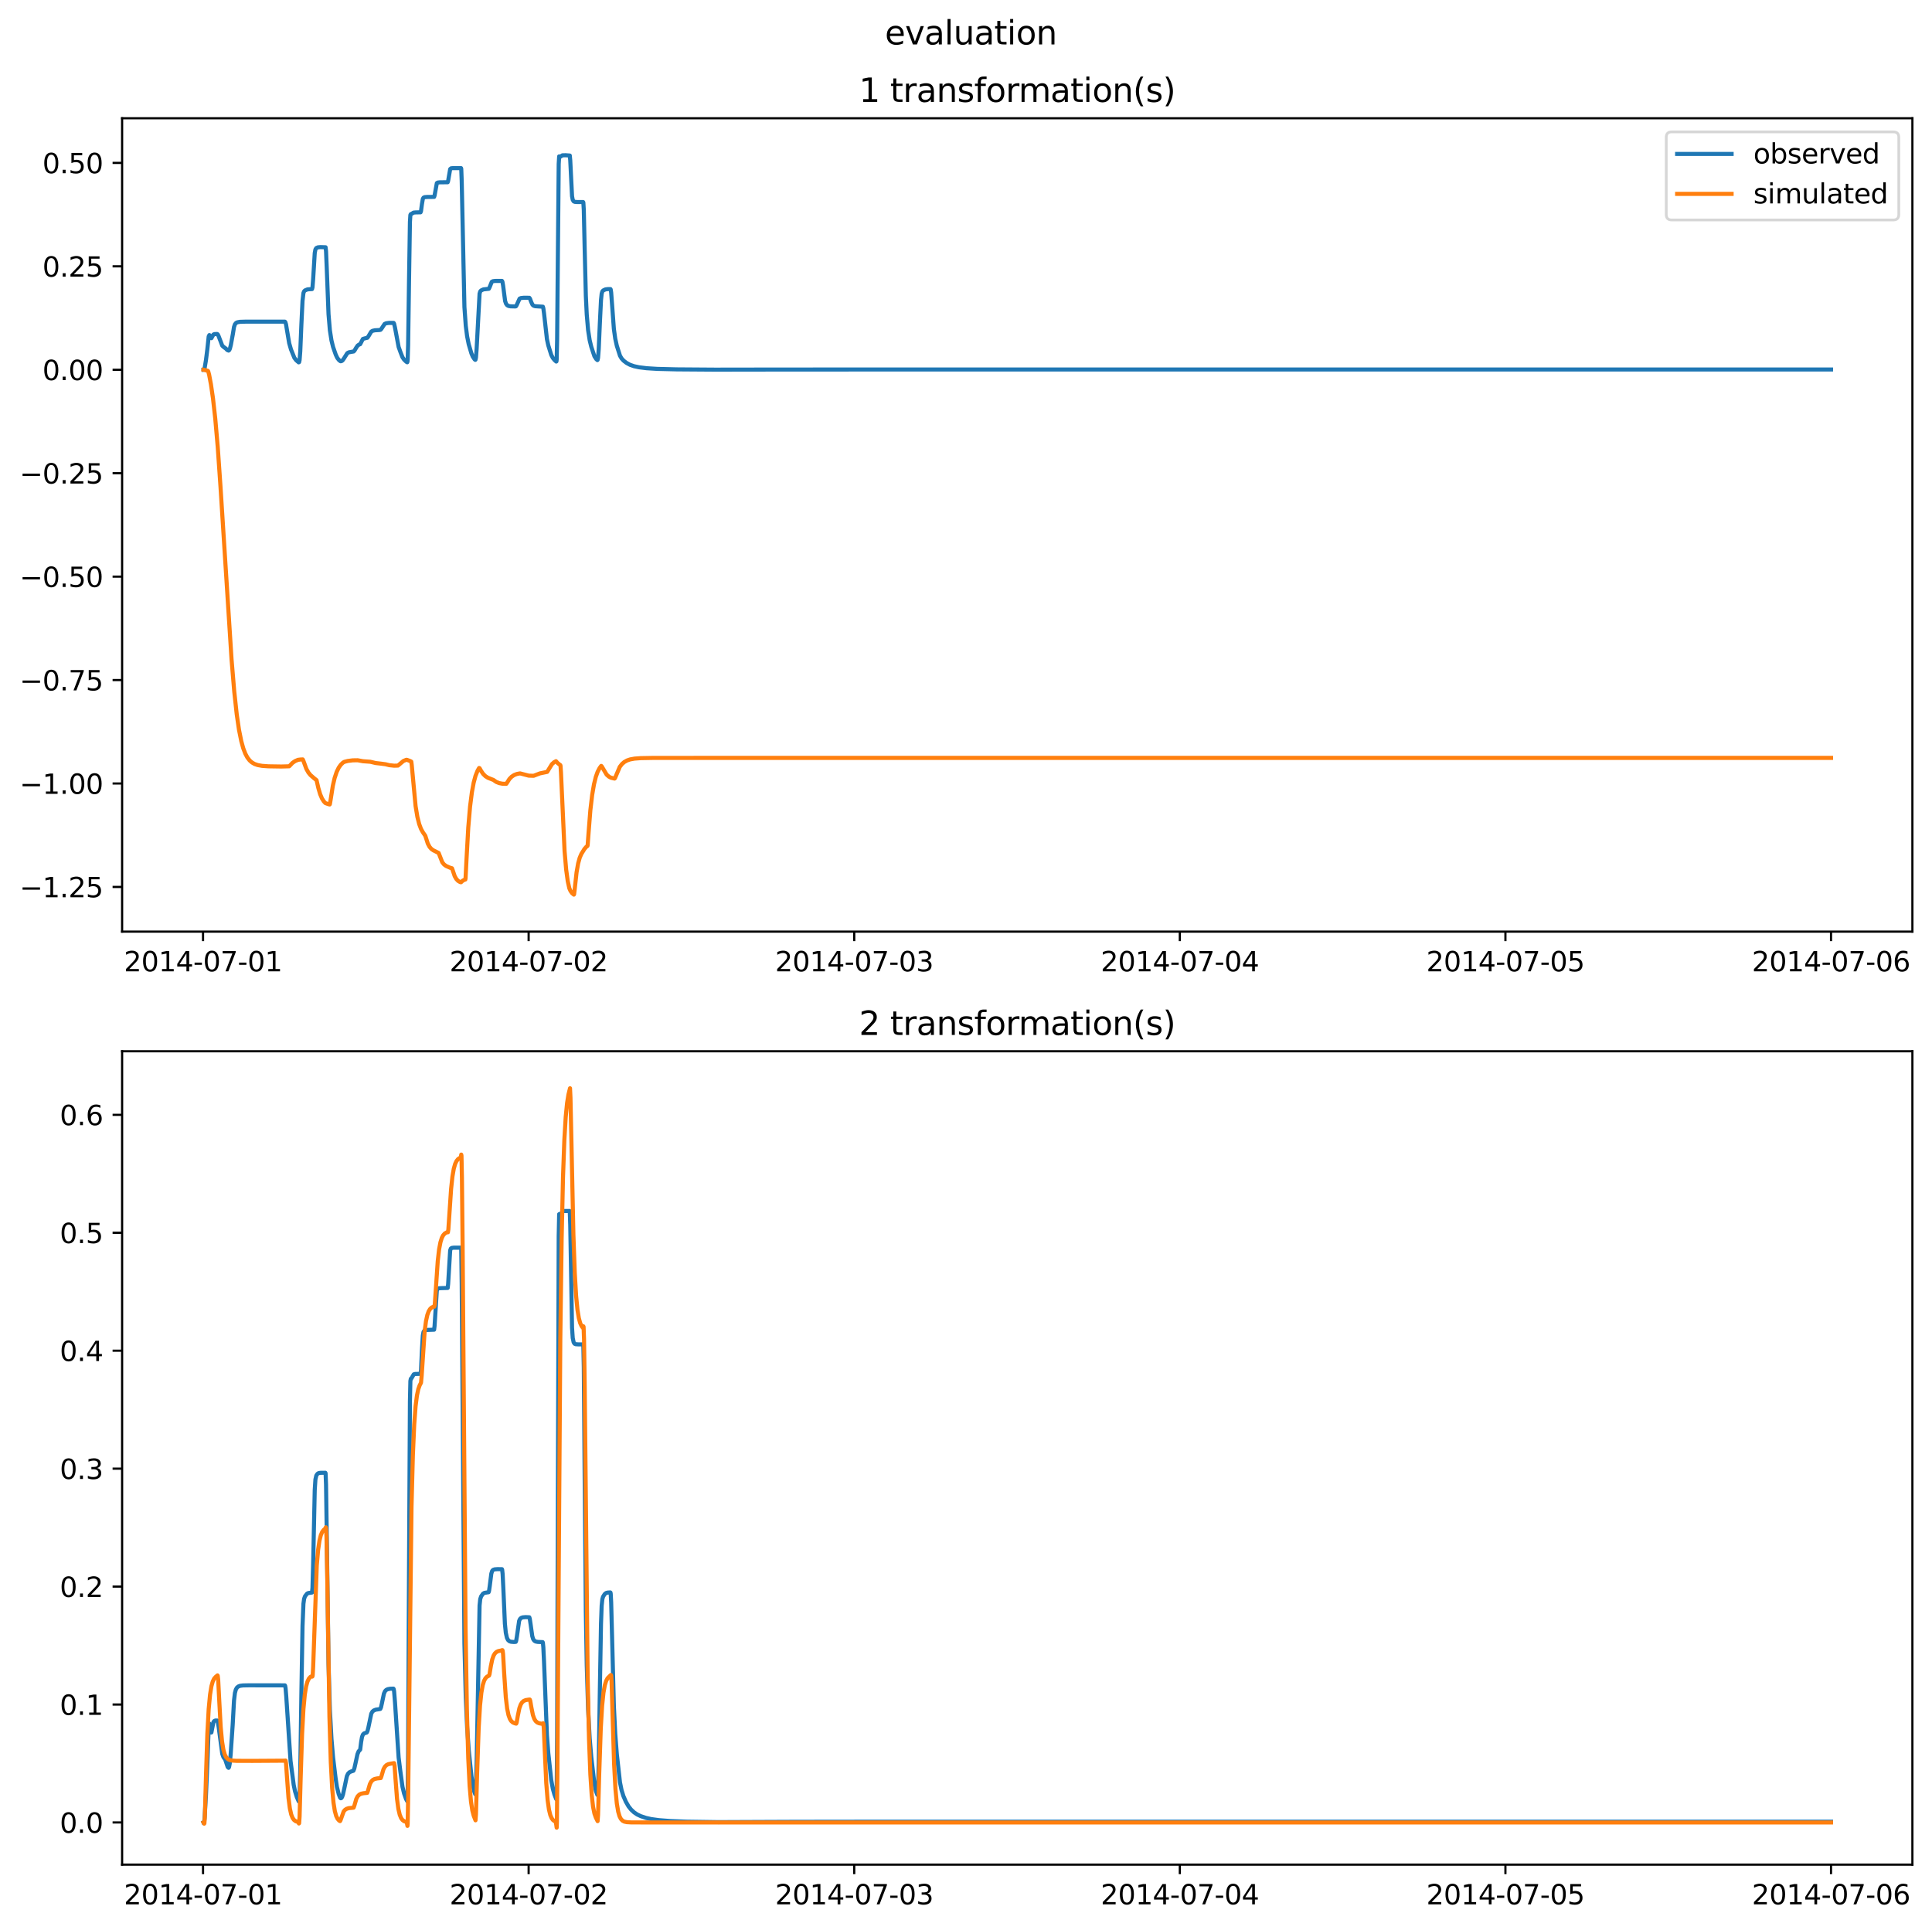 <?xml version="1.0" encoding="utf-8" standalone="no"?>
<!DOCTYPE svg PUBLIC "-//W3C//DTD SVG 1.1//EN"
  "http://www.w3.org/Graphics/SVG/1.1/DTD/svg11.dtd">
<svg xmlns:xlink="http://www.w3.org/1999/xlink" width="709.499pt" height="708.798pt" viewBox="0 0 709.499 708.798" xmlns="http://www.w3.org/2000/svg" version="1.1">
 <defs>
  <style type="text/css">*{stroke-linejoin: round; stroke-linecap: butt}</style>
 </defs>
 <g id="figure_1">
  <g id="patch_1">
   <path d="M 0 708.798 
L 709.499 708.798 
L 709.499 0 
L 0 0 
z
" style="fill: #ffffff"/>
  </g>
  <g id="axes_1">
   <g id="patch_2">
    <path d="M 44.845 342.2 
L 702.299 342.2 
L 702.299 43.44 
L 44.845 43.44 
z
" style="fill: #ffffff"/>
   </g>
   <g id="matplotlib.axis_1">
    <g id="xtick_1">
     <g id="line2d_1">
      <defs>
       <path id="ma67e2e1ae9" d="M 0 0 
L 0 3.5 
" style="stroke: #000000; stroke-width: 0.8"/>
      </defs>
      <g>
       <use xlink:href="#ma67e2e1ae9" x="74.563" y="342.2" style="stroke: #000000; stroke-width: 0.8"/>
      </g>
     </g>
     <g id="text_1">
      <!-- 2014-07-01 -->
      <g transform="translate(45.506 356.798) scale(0.1 -0.1)">
       <defs>
        <path id="DejaVuSans-32" d="M 1228 531 
L 3431 531 
L 3431 0 
L 469 0 
L 469 531 
Q 828 903 1448 1529 
Q 2069 2156 2228 2338 
Q 2531 2678 2651 2914 
Q 2772 3150 2772 3378 
Q 2772 3750 2511 3984 
Q 2250 4219 1831 4219 
Q 1534 4219 1204 4116 
Q 875 4013 500 3803 
L 500 4441 
Q 881 4594 1212 4672 
Q 1544 4750 1819 4750 
Q 2544 4750 2975 4387 
Q 3406 4025 3406 3419 
Q 3406 3131 3298 2873 
Q 3191 2616 2906 2266 
Q 2828 2175 2409 1742 
Q 1991 1309 1228 531 
z
" transform="scale(0.016)"/>
        <path id="DejaVuSans-30" d="M 2034 4250 
Q 1547 4250 1301 3770 
Q 1056 3291 1056 2328 
Q 1056 1369 1301 889 
Q 1547 409 2034 409 
Q 2525 409 2770 889 
Q 3016 1369 3016 2328 
Q 3016 3291 2770 3770 
Q 2525 4250 2034 4250 
z
M 2034 4750 
Q 2819 4750 3233 4129 
Q 3647 3509 3647 2328 
Q 3647 1150 3233 529 
Q 2819 -91 2034 -91 
Q 1250 -91 836 529 
Q 422 1150 422 2328 
Q 422 3509 836 4129 
Q 1250 4750 2034 4750 
z
" transform="scale(0.016)"/>
        <path id="DejaVuSans-31" d="M 794 531 
L 1825 531 
L 1825 4091 
L 703 3866 
L 703 4441 
L 1819 4666 
L 2450 4666 
L 2450 531 
L 3481 531 
L 3481 0 
L 794 0 
L 794 531 
z
" transform="scale(0.016)"/>
        <path id="DejaVuSans-34" d="M 2419 4116 
L 825 1625 
L 2419 1625 
L 2419 4116 
z
M 2253 4666 
L 3047 4666 
L 3047 1625 
L 3713 1625 
L 3713 1100 
L 3047 1100 
L 3047 0 
L 2419 0 
L 2419 1100 
L 313 1100 
L 313 1709 
L 2253 4666 
z
" transform="scale(0.016)"/>
        <path id="DejaVuSans-2d" d="M 313 2009 
L 1997 2009 
L 1997 1497 
L 313 1497 
L 313 2009 
z
" transform="scale(0.016)"/>
        <path id="DejaVuSans-37" d="M 525 4666 
L 3525 4666 
L 3525 4397 
L 1831 0 
L 1172 0 
L 2766 4134 
L 525 4134 
L 525 4666 
z
" transform="scale(0.016)"/>
       </defs>
       <use xlink:href="#DejaVuSans-32"/>
       <use xlink:href="#DejaVuSans-30" x="63.623"/>
       <use xlink:href="#DejaVuSans-31" x="127.246"/>
       <use xlink:href="#DejaVuSans-34" x="190.869"/>
       <use xlink:href="#DejaVuSans-2d" x="254.492"/>
       <use xlink:href="#DejaVuSans-30" x="290.576"/>
       <use xlink:href="#DejaVuSans-37" x="354.199"/>
       <use xlink:href="#DejaVuSans-2d" x="417.822"/>
       <use xlink:href="#DejaVuSans-30" x="453.906"/>
       <use xlink:href="#DejaVuSans-31" x="517.529"/>
      </g>
     </g>
    </g>
    <g id="xtick_2">
     <g id="line2d_2">
      <g>
       <use xlink:href="#ma67e2e1ae9" x="194.134" y="342.2" style="stroke: #000000; stroke-width: 0.8"/>
      </g>
     </g>
     <g id="text_2">
      <!-- 2014-07-02 -->
      <g transform="translate(165.076 356.798) scale(0.1 -0.1)">
       <use xlink:href="#DejaVuSans-32"/>
       <use xlink:href="#DejaVuSans-30" x="63.623"/>
       <use xlink:href="#DejaVuSans-31" x="127.246"/>
       <use xlink:href="#DejaVuSans-34" x="190.869"/>
       <use xlink:href="#DejaVuSans-2d" x="254.492"/>
       <use xlink:href="#DejaVuSans-30" x="290.576"/>
       <use xlink:href="#DejaVuSans-37" x="354.199"/>
       <use xlink:href="#DejaVuSans-2d" x="417.822"/>
       <use xlink:href="#DejaVuSans-30" x="453.906"/>
       <use xlink:href="#DejaVuSans-32" x="517.529"/>
      </g>
     </g>
    </g>
    <g id="xtick_3">
     <g id="line2d_3">
      <g>
       <use xlink:href="#ma67e2e1ae9" x="313.704" y="342.2" style="stroke: #000000; stroke-width: 0.8"/>
      </g>
     </g>
     <g id="text_3">
      <!-- 2014-07-03 -->
      <g transform="translate(284.646 356.798) scale(0.1 -0.1)">
       <defs>
        <path id="DejaVuSans-33" d="M 2597 2516 
Q 3050 2419 3304 2112 
Q 3559 1806 3559 1356 
Q 3559 666 3084 287 
Q 2609 -91 1734 -91 
Q 1441 -91 1130 -33 
Q 819 25 488 141 
L 488 750 
Q 750 597 1062 519 
Q 1375 441 1716 441 
Q 2309 441 2620 675 
Q 2931 909 2931 1356 
Q 2931 1769 2642 2001 
Q 2353 2234 1838 2234 
L 1294 2234 
L 1294 2753 
L 1863 2753 
Q 2328 2753 2575 2939 
Q 2822 3125 2822 3475 
Q 2822 3834 2567 4026 
Q 2313 4219 1838 4219 
Q 1578 4219 1281 4162 
Q 984 4106 628 3988 
L 628 4550 
Q 988 4650 1302 4700 
Q 1616 4750 1894 4750 
Q 2613 4750 3031 4423 
Q 3450 4097 3450 3541 
Q 3450 3153 3228 2886 
Q 3006 2619 2597 2516 
z
" transform="scale(0.016)"/>
       </defs>
       <use xlink:href="#DejaVuSans-32"/>
       <use xlink:href="#DejaVuSans-30" x="63.623"/>
       <use xlink:href="#DejaVuSans-31" x="127.246"/>
       <use xlink:href="#DejaVuSans-34" x="190.869"/>
       <use xlink:href="#DejaVuSans-2d" x="254.492"/>
       <use xlink:href="#DejaVuSans-30" x="290.576"/>
       <use xlink:href="#DejaVuSans-37" x="354.199"/>
       <use xlink:href="#DejaVuSans-2d" x="417.822"/>
       <use xlink:href="#DejaVuSans-30" x="453.906"/>
       <use xlink:href="#DejaVuSans-33" x="517.529"/>
      </g>
     </g>
    </g>
    <g id="xtick_4">
     <g id="line2d_4">
      <g>
       <use xlink:href="#ma67e2e1ae9" x="433.274" y="342.2" style="stroke: #000000; stroke-width: 0.8"/>
      </g>
     </g>
     <g id="text_4">
      <!-- 2014-07-04 -->
      <g transform="translate(404.216 356.798) scale(0.1 -0.1)">
       <use xlink:href="#DejaVuSans-32"/>
       <use xlink:href="#DejaVuSans-30" x="63.623"/>
       <use xlink:href="#DejaVuSans-31" x="127.246"/>
       <use xlink:href="#DejaVuSans-34" x="190.869"/>
       <use xlink:href="#DejaVuSans-2d" x="254.492"/>
       <use xlink:href="#DejaVuSans-30" x="290.576"/>
       <use xlink:href="#DejaVuSans-37" x="354.199"/>
       <use xlink:href="#DejaVuSans-2d" x="417.822"/>
       <use xlink:href="#DejaVuSans-30" x="453.906"/>
       <use xlink:href="#DejaVuSans-34" x="517.529"/>
      </g>
     </g>
    </g>
    <g id="xtick_5">
     <g id="line2d_5">
      <g>
       <use xlink:href="#ma67e2e1ae9" x="552.844" y="342.2" style="stroke: #000000; stroke-width: 0.8"/>
      </g>
     </g>
     <g id="text_5">
      <!-- 2014-07-05 -->
      <g transform="translate(523.787 356.798) scale(0.1 -0.1)">
       <defs>
        <path id="DejaVuSans-35" d="M 691 4666 
L 3169 4666 
L 3169 4134 
L 1269 4134 
L 1269 2991 
Q 1406 3038 1543 3061 
Q 1681 3084 1819 3084 
Q 2600 3084 3056 2656 
Q 3513 2228 3513 1497 
Q 3513 744 3044 326 
Q 2575 -91 1722 -91 
Q 1428 -91 1123 -41 
Q 819 9 494 109 
L 494 744 
Q 775 591 1075 516 
Q 1375 441 1709 441 
Q 2250 441 2565 725 
Q 2881 1009 2881 1497 
Q 2881 1984 2565 2268 
Q 2250 2553 1709 2553 
Q 1456 2553 1204 2497 
Q 953 2441 691 2322 
L 691 4666 
z
" transform="scale(0.016)"/>
       </defs>
       <use xlink:href="#DejaVuSans-32"/>
       <use xlink:href="#DejaVuSans-30" x="63.623"/>
       <use xlink:href="#DejaVuSans-31" x="127.246"/>
       <use xlink:href="#DejaVuSans-34" x="190.869"/>
       <use xlink:href="#DejaVuSans-2d" x="254.492"/>
       <use xlink:href="#DejaVuSans-30" x="290.576"/>
       <use xlink:href="#DejaVuSans-37" x="354.199"/>
       <use xlink:href="#DejaVuSans-2d" x="417.822"/>
       <use xlink:href="#DejaVuSans-30" x="453.906"/>
       <use xlink:href="#DejaVuSans-35" x="517.529"/>
      </g>
     </g>
    </g>
    <g id="xtick_6">
     <g id="line2d_6">
      <g>
       <use xlink:href="#ma67e2e1ae9" x="672.415" y="342.2" style="stroke: #000000; stroke-width: 0.8"/>
      </g>
     </g>
     <g id="text_6">
      <!-- 2014-07-06 -->
      <g transform="translate(643.357 356.798) scale(0.1 -0.1)">
       <defs>
        <path id="DejaVuSans-36" d="M 2113 2584 
Q 1688 2584 1439 2293 
Q 1191 2003 1191 1497 
Q 1191 994 1439 701 
Q 1688 409 2113 409 
Q 2538 409 2786 701 
Q 3034 994 3034 1497 
Q 3034 2003 2786 2293 
Q 2538 2584 2113 2584 
z
M 3366 4563 
L 3366 3988 
Q 3128 4100 2886 4159 
Q 2644 4219 2406 4219 
Q 1781 4219 1451 3797 
Q 1122 3375 1075 2522 
Q 1259 2794 1537 2939 
Q 1816 3084 2150 3084 
Q 2853 3084 3261 2657 
Q 3669 2231 3669 1497 
Q 3669 778 3244 343 
Q 2819 -91 2113 -91 
Q 1303 -91 875 529 
Q 447 1150 447 2328 
Q 447 3434 972 4092 
Q 1497 4750 2381 4750 
Q 2619 4750 2861 4703 
Q 3103 4656 3366 4563 
z
" transform="scale(0.016)"/>
       </defs>
       <use xlink:href="#DejaVuSans-32"/>
       <use xlink:href="#DejaVuSans-30" x="63.623"/>
       <use xlink:href="#DejaVuSans-31" x="127.246"/>
       <use xlink:href="#DejaVuSans-34" x="190.869"/>
       <use xlink:href="#DejaVuSans-2d" x="254.492"/>
       <use xlink:href="#DejaVuSans-30" x="290.576"/>
       <use xlink:href="#DejaVuSans-37" x="354.199"/>
       <use xlink:href="#DejaVuSans-2d" x="417.822"/>
       <use xlink:href="#DejaVuSans-30" x="453.906"/>
       <use xlink:href="#DejaVuSans-36" x="517.529"/>
      </g>
     </g>
    </g>
   </g>
   <g id="matplotlib.axis_2">
    <g id="ytick_1">
     <g id="line2d_7">
      <defs>
       <path id="m41b5e9df7d" d="M 0 0 
L -3.5 0 
" style="stroke: #000000; stroke-width: 0.8"/>
      </defs>
      <g>
       <use xlink:href="#m41b5e9df7d" x="44.845" y="325.792" style="stroke: #000000; stroke-width: 0.8"/>
      </g>
     </g>
     <g id="text_7">
      <!-- −1.25 -->
      <g transform="translate(7.2 329.591) scale(0.1 -0.1)">
       <defs>
        <path id="DejaVuSans-2212" d="M 678 2272 
L 4684 2272 
L 4684 1741 
L 678 1741 
L 678 2272 
z
" transform="scale(0.016)"/>
        <path id="DejaVuSans-2e" d="M 684 794 
L 1344 794 
L 1344 0 
L 684 0 
L 684 794 
z
" transform="scale(0.016)"/>
       </defs>
       <use xlink:href="#DejaVuSans-2212"/>
       <use xlink:href="#DejaVuSans-31" x="83.789"/>
       <use xlink:href="#DejaVuSans-2e" x="147.412"/>
       <use xlink:href="#DejaVuSans-32" x="179.199"/>
       <use xlink:href="#DejaVuSans-35" x="242.822"/>
      </g>
     </g>
    </g>
    <g id="ytick_2">
     <g id="line2d_8">
      <g>
       <use xlink:href="#m41b5e9df7d" x="44.845" y="287.797" style="stroke: #000000; stroke-width: 0.8"/>
      </g>
     </g>
     <g id="text_8">
      <!-- −1.00 -->
      <g transform="translate(7.2 291.597) scale(0.1 -0.1)">
       <use xlink:href="#DejaVuSans-2212"/>
       <use xlink:href="#DejaVuSans-31" x="83.789"/>
       <use xlink:href="#DejaVuSans-2e" x="147.412"/>
       <use xlink:href="#DejaVuSans-30" x="179.199"/>
       <use xlink:href="#DejaVuSans-30" x="242.822"/>
      </g>
     </g>
    </g>
    <g id="ytick_3">
     <g id="line2d_9">
      <g>
       <use xlink:href="#m41b5e9df7d" x="44.845" y="249.803" style="stroke: #000000; stroke-width: 0.8"/>
      </g>
     </g>
     <g id="text_9">
      <!-- −0.75 -->
      <g transform="translate(7.2 253.602) scale(0.1 -0.1)">
       <use xlink:href="#DejaVuSans-2212"/>
       <use xlink:href="#DejaVuSans-30" x="83.789"/>
       <use xlink:href="#DejaVuSans-2e" x="147.412"/>
       <use xlink:href="#DejaVuSans-37" x="179.199"/>
       <use xlink:href="#DejaVuSans-35" x="242.822"/>
      </g>
     </g>
    </g>
    <g id="ytick_4">
     <g id="line2d_10">
      <g>
       <use xlink:href="#m41b5e9df7d" x="44.845" y="211.809" style="stroke: #000000; stroke-width: 0.8"/>
      </g>
     </g>
     <g id="text_10">
      <!-- −0.50 -->
      <g transform="translate(7.2 215.608) scale(0.1 -0.1)">
       <use xlink:href="#DejaVuSans-2212"/>
       <use xlink:href="#DejaVuSans-30" x="83.789"/>
       <use xlink:href="#DejaVuSans-2e" x="147.412"/>
       <use xlink:href="#DejaVuSans-35" x="179.199"/>
       <use xlink:href="#DejaVuSans-30" x="242.822"/>
      </g>
     </g>
    </g>
    <g id="ytick_5">
     <g id="line2d_11">
      <g>
       <use xlink:href="#m41b5e9df7d" x="44.845" y="173.815" style="stroke: #000000; stroke-width: 0.8"/>
      </g>
     </g>
     <g id="text_11">
      <!-- −0.25 -->
      <g transform="translate(7.2 177.614) scale(0.1 -0.1)">
       <use xlink:href="#DejaVuSans-2212"/>
       <use xlink:href="#DejaVuSans-30" x="83.789"/>
       <use xlink:href="#DejaVuSans-2e" x="147.412"/>
       <use xlink:href="#DejaVuSans-32" x="179.199"/>
       <use xlink:href="#DejaVuSans-35" x="242.822"/>
      </g>
     </g>
    </g>
    <g id="ytick_6">
     <g id="line2d_12">
      <g>
       <use xlink:href="#m41b5e9df7d" x="44.845" y="135.82" style="stroke: #000000; stroke-width: 0.8"/>
      </g>
     </g>
     <g id="text_12">
      <!-- 0.00 -->
      <g transform="translate(15.58 139.62) scale(0.1 -0.1)">
       <use xlink:href="#DejaVuSans-30"/>
       <use xlink:href="#DejaVuSans-2e" x="63.623"/>
       <use xlink:href="#DejaVuSans-30" x="95.41"/>
       <use xlink:href="#DejaVuSans-30" x="159.033"/>
      </g>
     </g>
    </g>
    <g id="ytick_7">
     <g id="line2d_13">
      <g>
       <use xlink:href="#m41b5e9df7d" x="44.845" y="97.826" style="stroke: #000000; stroke-width: 0.8"/>
      </g>
     </g>
     <g id="text_13">
      <!-- 0.25 -->
      <g transform="translate(15.58 101.625) scale(0.1 -0.1)">
       <use xlink:href="#DejaVuSans-30"/>
       <use xlink:href="#DejaVuSans-2e" x="63.623"/>
       <use xlink:href="#DejaVuSans-32" x="95.41"/>
       <use xlink:href="#DejaVuSans-35" x="159.033"/>
      </g>
     </g>
    </g>
    <g id="ytick_8">
     <g id="line2d_14">
      <g>
       <use xlink:href="#m41b5e9df7d" x="44.845" y="59.832" style="stroke: #000000; stroke-width: 0.8"/>
      </g>
     </g>
     <g id="text_14">
      <!-- 0.50 -->
      <g transform="translate(15.58 63.631) scale(0.1 -0.1)">
       <use xlink:href="#DejaVuSans-30"/>
       <use xlink:href="#DejaVuSans-2e" x="63.623"/>
       <use xlink:href="#DejaVuSans-35" x="95.41"/>
       <use xlink:href="#DejaVuSans-30" x="159.033"/>
      </g>
     </g>
    </g>
   </g>
   <g id="line2d_15">
    <path d="M 74.73 135.82 
L 74.979 135.784 
L 75.145 135.232 
L 75.643 132.241 
L 76.141 128.311 
L 76.639 123.596 
L 76.888 123.079 
L 77.055 123.209 
L 77.387 123.892 
L 77.636 124.222 
L 78.383 122.879 
L 78.798 122.716 
L 79.712 122.673 
L 79.961 122.818 
L 80.293 123.504 
L 81.621 126.978 
L 82.12 127.442 
L 82.95 128.038 
L 83.448 128.57 
L 83.946 128.78 
L 84.196 128.585 
L 84.445 128.01 
L 84.777 126.709 
L 85.524 122.664 
L 85.939 120.104 
L 86.271 119.141 
L 86.687 118.626 
L 87.185 118.382 
L 88.098 118.215 
L 90.091 118.152 
L 104.622 118.152 
L 104.788 118.307 
L 105.037 119.152 
L 105.452 121.636 
L 106.2 126.065 
L 106.864 128.372 
L 108.11 131.452 
L 108.774 132.321 
L 109.687 133.1 
L 109.853 133.013 
L 110.019 132.269 
L 110.269 129.045 
L 110.684 119.089 
L 111.099 110.487 
L 111.431 107.646 
L 111.68 107.002 
L 112.012 106.674 
L 112.926 106.296 
L 114.005 106.216 
L 114.586 106.186 
L 114.752 105.591 
L 115.001 102.523 
L 115.583 92.982 
L 115.832 91.624 
L 116.164 91.111 
L 116.745 90.851 
L 117.659 90.766 
L 119.568 90.826 
L 119.734 92.28 
L 119.984 98.206 
L 120.648 115.428 
L 121.146 121.329 
L 121.727 125.05 
L 122.309 127.419 
L 123.305 130.291 
L 123.886 131.501 
L 124.551 132.339 
L 125.049 132.689 
L 125.381 132.668 
L 125.796 132.391 
L 126.294 131.694 
L 127.54 129.717 
L 128.121 129.41 
L 129.034 129.243 
L 129.865 129.102 
L 130.197 128.769 
L 130.778 127.765 
L 131.359 126.923 
L 131.858 126.574 
L 132.273 126.432 
L 133.269 124.497 
L 133.85 124.318 
L 134.93 124.059 
L 135.345 123.461 
L 136.341 121.804 
L 136.84 121.507 
L 137.67 121.321 
L 139.331 121.227 
L 139.746 121.144 
L 140.078 120.765 
L 141.241 118.997 
L 141.822 118.745 
L 142.818 118.611 
L 144.562 118.612 
L 144.728 118.917 
L 145.06 120.363 
L 146.389 127.444 
L 147.053 129.304 
L 147.8 131.216 
L 148.382 132.079 
L 149.212 132.88 
L 149.544 133.077 
L 149.627 132.868 
L 149.71 132.064 
L 149.876 126.702 
L 150.208 103.322 
L 150.54 81.545 
L 150.706 78.935 
L 150.873 78.639 
L 151.122 78.569 
L 151.869 78.094 
L 152.699 78.021 
L 154.443 77.991 
L 154.609 77.534 
L 154.941 75.031 
L 155.273 73.087 
L 155.523 72.62 
L 155.938 72.415 
L 156.851 72.35 
L 159.425 72.321 
L 159.591 71.835 
L 160.422 67.257 
L 160.754 67.053 
L 161.501 66.972 
L 164.407 66.942 
L 164.573 66.423 
L 165.321 62.1 
L 165.653 61.83 
L 166.317 61.759 
L 169.306 61.754 
L 169.389 62.003 
L 169.555 66.461 
L 170.552 112.781 
L 171.05 119.708 
L 171.548 123.566 
L 172.129 126.461 
L 173.126 129.83 
L 173.624 131.016 
L 174.288 131.991 
L 174.538 132.188 
L 174.621 132.108 
L 174.787 131.352 
L 175.036 128.127 
L 176.115 107.857 
L 176.364 107.032 
L 176.696 106.684 
L 177.527 106.301 
L 178.44 106.197 
L 179.52 106.079 
L 179.769 105.593 
L 180.599 103.527 
L 181.014 103.292 
L 181.845 103.193 
L 184.336 103.183 
L 184.502 103.471 
L 184.751 104.87 
L 185.498 110.584 
L 185.83 111.548 
L 186.245 112.105 
L 186.744 112.381 
L 187.491 112.521 
L 189.318 112.569 
L 189.484 112.49 
L 189.733 112.08 
L 190.812 109.694 
L 191.311 109.479 
L 192.307 109.374 
L 194.383 109.382 
L 194.632 109.707 
L 195.047 110.841 
L 195.545 111.929 
L 195.961 112.295 
L 196.542 112.477 
L 197.787 112.563 
L 199.365 112.661 
L 199.531 113.235 
L 199.78 115.05 
L 200.86 124.613 
L 201.358 126.889 
L 202.437 130.355 
L 203.018 131.477 
L 203.683 132.294 
L 204.264 132.806 
L 204.347 132.751 
L 204.43 132.094 
L 204.596 124.682 
L 204.845 97.118 
L 205.177 60.261 
L 205.343 57.438 
L 205.426 57.436 
L 205.676 57.633 
L 206.506 57.058 
L 207.668 57.021 
L 209.246 57.13 
L 209.412 58.842 
L 210.076 72.075 
L 210.326 73.386 
L 210.658 73.946 
L 211.073 74.145 
L 211.986 74.212 
L 214.145 74.218 
L 214.228 74.376 
L 214.394 77.185 
L 214.726 91.972 
L 215.142 108.669 
L 215.474 115.52 
L 215.972 121.259 
L 216.553 124.994 
L 217.134 127.371 
L 218.297 130.877 
L 218.961 131.899 
L 219.376 132.275 
L 219.459 132.196 
L 219.625 131.439 
L 219.875 128.216 
L 220.29 118.726 
L 220.705 110.234 
L 220.954 107.877 
L 221.203 107.053 
L 221.535 106.681 
L 222.366 106.295 
L 223.279 106.191 
L 224.192 106.196 
L 224.275 106.361 
L 224.441 107.463 
L 224.774 111.885 
L 225.438 120.839 
L 225.936 124.382 
L 226.517 127.007 
L 227.68 130.66 
L 228.261 131.655 
L 229.008 132.484 
L 230.088 133.314 
L 231.333 133.988 
L 232.828 134.511 
L 234.655 134.907 
L 237.478 135.257 
L 241.381 135.499 
L 248.522 135.676 
L 262.638 135.776 
L 285.057 135.742 
L 326.325 135.722 
L 338.448 135.723 
L 409.028 135.724 
L 672.415 135.724 
L 672.415 135.724 
" clip-path="url(#pde4f142dbf)" style="fill: none; stroke: #1f77b4; stroke-width: 1.5; stroke-linecap: square"/>
   </g>
   <g id="line2d_16">
    <path d="M 74.73 135.82 
L 76.307 136.2 
L 76.473 136.421 
L 76.805 137.678 
L 77.47 141.215 
L 78.217 146.344 
L 79.047 153.731 
L 79.961 164.194 
L 80.957 178.54 
L 85.026 242.098 
L 86.022 254.001 
L 86.936 262.383 
L 87.766 268.06 
L 88.596 272.201 
L 89.344 274.894 
L 90.091 276.843 
L 90.838 278.239 
L 91.669 279.32 
L 92.499 280.055 
L 93.495 280.629 
L 94.658 281.03 
L 96.236 281.315 
L 98.561 281.484 
L 103.294 281.557 
L 106.2 281.477 
L 106.532 281.145 
L 107.445 280.194 
L 108.359 279.569 
L 109.438 279.104 
L 110.352 278.985 
L 111.182 278.949 
L 111.431 279.495 
L 112.51 282.436 
L 113.258 283.77 
L 114.005 284.686 
L 115.334 285.854 
L 116.247 286.575 
L 116.911 289.469 
L 117.576 291.734 
L 118.24 293.293 
L 118.904 294.357 
L 119.485 294.985 
L 120.565 295.374 
L 121.063 295.497 
L 121.146 295.393 
L 121.395 293.918 
L 122.226 288.642 
L 122.89 285.776 
L 123.637 283.535 
L 124.384 281.994 
L 125.132 280.931 
L 125.962 280.122 
L 126.46 279.842 
L 127.706 279.518 
L 129.533 279.287 
L 131.359 279.258 
L 133.269 279.612 
L 135.926 279.806 
L 136.508 279.931 
L 137.919 280.274 
L 139.912 280.502 
L 141.573 280.726 
L 142.984 281.073 
L 144.728 281.256 
L 146.14 281.216 
L 148.132 279.534 
L 149.212 279.084 
L 149.461 279.108 
L 150.706 279.575 
L 151.039 279.762 
L 151.205 281.002 
L 152.616 296.076 
L 153.281 300.078 
L 153.945 302.712 
L 154.609 304.479 
L 155.273 305.674 
L 156.187 307.01 
L 157.1 309.858 
L 157.764 311.089 
L 158.429 311.85 
L 159.176 312.363 
L 161.086 313.316 
L 162.414 316.722 
L 163.079 317.552 
L 163.826 318.093 
L 165.321 318.753 
L 165.985 318.94 
L 166.234 319.623 
L 166.981 321.828 
L 167.563 322.86 
L 168.227 323.567 
L 168.974 324.012 
L 169.306 324.071 
L 169.888 323.523 
L 170.635 323.116 
L 170.884 323.067 
L 170.967 322.64 
L 171.299 315.996 
L 171.963 304.015 
L 172.628 296.246 
L 173.292 291.043 
L 173.956 287.459 
L 174.621 285.001 
L 175.368 283.115 
L 175.949 282.095 
L 176.115 282.167 
L 176.696 283.2 
L 177.444 284.294 
L 178.274 285.113 
L 179.187 285.69 
L 180.35 286.156 
L 181.18 286.48 
L 182.26 287.224 
L 183.339 287.653 
L 184.502 287.878 
L 185.913 287.92 
L 186.162 287.577 
L 187.076 286.137 
L 187.906 285.284 
L 188.82 284.684 
L 189.816 284.298 
L 190.978 284.078 
L 194.134 284.908 
L 195.961 284.969 
L 198.285 284.08 
L 200.943 283.526 
L 202.686 280.697 
L 203.517 279.955 
L 204.181 279.598 
L 204.762 280.268 
L 205.676 280.998 
L 205.759 281.031 
L 205.842 281.28 
L 206.008 283.75 
L 207.336 312.694 
L 207.918 319.424 
L 208.499 323.674 
L 209.08 326.301 
L 209.495 327.233 
L 210.076 328.056 
L 210.741 328.62 
L 210.824 328.505 
L 211.073 326.436 
L 211.737 320.436 
L 212.318 317.144 
L 212.9 315.047 
L 213.481 313.697 
L 214.643 311.818 
L 215.308 311.059 
L 215.723 310.765 
L 215.806 310.458 
L 216.138 305.994 
L 216.802 297.611 
L 217.467 291.971 
L 218.131 288.104 
L 218.795 285.397 
L 219.459 283.534 
L 220.207 282.104 
L 220.788 281.334 
L 220.954 281.465 
L 222.781 284.544 
L 223.611 285.276 
L 224.358 285.667 
L 225.687 285.988 
L 225.853 285.815 
L 227.597 281.695 
L 228.427 280.626 
L 229.257 279.907 
L 230.254 279.344 
L 231.416 278.947 
L 232.994 278.658 
L 235.319 278.481 
L 239.886 278.399 
L 263.8 278.388 
L 672.415 278.388 
L 672.415 278.388 
" clip-path="url(#pde4f142dbf)" style="fill: none; stroke: #ff7f0e; stroke-width: 1.5; stroke-linecap: square"/>
   </g>
   <g id="patch_3">
    <path d="M 44.845 342.2 
L 44.845 43.44 
" style="fill: none; stroke: #000000; stroke-width: 0.8; stroke-linejoin: miter; stroke-linecap: square"/>
   </g>
   <g id="patch_4">
    <path d="M 702.299 342.2 
L 702.299 43.44 
" style="fill: none; stroke: #000000; stroke-width: 0.8; stroke-linejoin: miter; stroke-linecap: square"/>
   </g>
   <g id="patch_5">
    <path d="M 44.845 342.2 
L 702.299 342.2 
" style="fill: none; stroke: #000000; stroke-width: 0.8; stroke-linejoin: miter; stroke-linecap: square"/>
   </g>
   <g id="patch_6">
    <path d="M 44.845 43.44 
L 702.299 43.44 
" style="fill: none; stroke: #000000; stroke-width: 0.8; stroke-linejoin: miter; stroke-linecap: square"/>
   </g>
   <g id="text_15">
    <!-- 1 transformation(s) -->
    <g transform="translate(315.457 37.44) scale(0.12 -0.12)">
     <defs>
      <path id="DejaVuSans-20" transform="scale(0.016)"/>
      <path id="DejaVuSans-74" d="M 1172 4494 
L 1172 3500 
L 2356 3500 
L 2356 3053 
L 1172 3053 
L 1172 1153 
Q 1172 725 1289 603 
Q 1406 481 1766 481 
L 2356 481 
L 2356 0 
L 1766 0 
Q 1100 0 847 248 
Q 594 497 594 1153 
L 594 3053 
L 172 3053 
L 172 3500 
L 594 3500 
L 594 4494 
L 1172 4494 
z
" transform="scale(0.016)"/>
      <path id="DejaVuSans-72" d="M 2631 2963 
Q 2534 3019 2420 3045 
Q 2306 3072 2169 3072 
Q 1681 3072 1420 2755 
Q 1159 2438 1159 1844 
L 1159 0 
L 581 0 
L 581 3500 
L 1159 3500 
L 1159 2956 
Q 1341 3275 1631 3429 
Q 1922 3584 2338 3584 
Q 2397 3584 2469 3576 
Q 2541 3569 2628 3553 
L 2631 2963 
z
" transform="scale(0.016)"/>
      <path id="DejaVuSans-61" d="M 2194 1759 
Q 1497 1759 1228 1600 
Q 959 1441 959 1056 
Q 959 750 1161 570 
Q 1363 391 1709 391 
Q 2188 391 2477 730 
Q 2766 1069 2766 1631 
L 2766 1759 
L 2194 1759 
z
M 3341 1997 
L 3341 0 
L 2766 0 
L 2766 531 
Q 2569 213 2275 61 
Q 1981 -91 1556 -91 
Q 1019 -91 701 211 
Q 384 513 384 1019 
Q 384 1609 779 1909 
Q 1175 2209 1959 2209 
L 2766 2209 
L 2766 2266 
Q 2766 2663 2505 2880 
Q 2244 3097 1772 3097 
Q 1472 3097 1187 3025 
Q 903 2953 641 2809 
L 641 3341 
Q 956 3463 1253 3523 
Q 1550 3584 1831 3584 
Q 2591 3584 2966 3190 
Q 3341 2797 3341 1997 
z
" transform="scale(0.016)"/>
      <path id="DejaVuSans-6e" d="M 3513 2113 
L 3513 0 
L 2938 0 
L 2938 2094 
Q 2938 2591 2744 2837 
Q 2550 3084 2163 3084 
Q 1697 3084 1428 2787 
Q 1159 2491 1159 1978 
L 1159 0 
L 581 0 
L 581 3500 
L 1159 3500 
L 1159 2956 
Q 1366 3272 1645 3428 
Q 1925 3584 2291 3584 
Q 2894 3584 3203 3211 
Q 3513 2838 3513 2113 
z
" transform="scale(0.016)"/>
      <path id="DejaVuSans-73" d="M 2834 3397 
L 2834 2853 
Q 2591 2978 2328 3040 
Q 2066 3103 1784 3103 
Q 1356 3103 1142 2972 
Q 928 2841 928 2578 
Q 928 2378 1081 2264 
Q 1234 2150 1697 2047 
L 1894 2003 
Q 2506 1872 2764 1633 
Q 3022 1394 3022 966 
Q 3022 478 2636 193 
Q 2250 -91 1575 -91 
Q 1294 -91 989 -36 
Q 684 19 347 128 
L 347 722 
Q 666 556 975 473 
Q 1284 391 1588 391 
Q 1994 391 2212 530 
Q 2431 669 2431 922 
Q 2431 1156 2273 1281 
Q 2116 1406 1581 1522 
L 1381 1569 
Q 847 1681 609 1914 
Q 372 2147 372 2553 
Q 372 3047 722 3315 
Q 1072 3584 1716 3584 
Q 2034 3584 2315 3537 
Q 2597 3491 2834 3397 
z
" transform="scale(0.016)"/>
      <path id="DejaVuSans-66" d="M 2375 4863 
L 2375 4384 
L 1825 4384 
Q 1516 4384 1395 4259 
Q 1275 4134 1275 3809 
L 1275 3500 
L 2222 3500 
L 2222 3053 
L 1275 3053 
L 1275 0 
L 697 0 
L 697 3053 
L 147 3053 
L 147 3500 
L 697 3500 
L 697 3744 
Q 697 4328 969 4595 
Q 1241 4863 1831 4863 
L 2375 4863 
z
" transform="scale(0.016)"/>
      <path id="DejaVuSans-6f" d="M 1959 3097 
Q 1497 3097 1228 2736 
Q 959 2375 959 1747 
Q 959 1119 1226 758 
Q 1494 397 1959 397 
Q 2419 397 2687 759 
Q 2956 1122 2956 1747 
Q 2956 2369 2687 2733 
Q 2419 3097 1959 3097 
z
M 1959 3584 
Q 2709 3584 3137 3096 
Q 3566 2609 3566 1747 
Q 3566 888 3137 398 
Q 2709 -91 1959 -91 
Q 1206 -91 779 398 
Q 353 888 353 1747 
Q 353 2609 779 3096 
Q 1206 3584 1959 3584 
z
" transform="scale(0.016)"/>
      <path id="DejaVuSans-6d" d="M 3328 2828 
Q 3544 3216 3844 3400 
Q 4144 3584 4550 3584 
Q 5097 3584 5394 3201 
Q 5691 2819 5691 2113 
L 5691 0 
L 5113 0 
L 5113 2094 
Q 5113 2597 4934 2840 
Q 4756 3084 4391 3084 
Q 3944 3084 3684 2787 
Q 3425 2491 3425 1978 
L 3425 0 
L 2847 0 
L 2847 2094 
Q 2847 2600 2669 2842 
Q 2491 3084 2119 3084 
Q 1678 3084 1418 2786 
Q 1159 2488 1159 1978 
L 1159 0 
L 581 0 
L 581 3500 
L 1159 3500 
L 1159 2956 
Q 1356 3278 1631 3431 
Q 1906 3584 2284 3584 
Q 2666 3584 2933 3390 
Q 3200 3197 3328 2828 
z
" transform="scale(0.016)"/>
      <path id="DejaVuSans-69" d="M 603 3500 
L 1178 3500 
L 1178 0 
L 603 0 
L 603 3500 
z
M 603 4863 
L 1178 4863 
L 1178 4134 
L 603 4134 
L 603 4863 
z
" transform="scale(0.016)"/>
      <path id="DejaVuSans-28" d="M 1984 4856 
Q 1566 4138 1362 3434 
Q 1159 2731 1159 2009 
Q 1159 1288 1364 580 
Q 1569 -128 1984 -844 
L 1484 -844 
Q 1016 -109 783 600 
Q 550 1309 550 2009 
Q 550 2706 781 3412 
Q 1013 4119 1484 4856 
L 1984 4856 
z
" transform="scale(0.016)"/>
      <path id="DejaVuSans-29" d="M 513 4856 
L 1013 4856 
Q 1481 4119 1714 3412 
Q 1947 2706 1947 2009 
Q 1947 1309 1714 600 
Q 1481 -109 1013 -844 
L 513 -844 
Q 928 -128 1133 580 
Q 1338 1288 1338 2009 
Q 1338 2731 1133 3434 
Q 928 4138 513 4856 
z
" transform="scale(0.016)"/>
     </defs>
     <use xlink:href="#DejaVuSans-31"/>
     <use xlink:href="#DejaVuSans-20" x="63.623"/>
     <use xlink:href="#DejaVuSans-74" x="95.41"/>
     <use xlink:href="#DejaVuSans-72" x="134.619"/>
     <use xlink:href="#DejaVuSans-61" x="175.732"/>
     <use xlink:href="#DejaVuSans-6e" x="237.012"/>
     <use xlink:href="#DejaVuSans-73" x="300.391"/>
     <use xlink:href="#DejaVuSans-66" x="352.49"/>
     <use xlink:href="#DejaVuSans-6f" x="387.695"/>
     <use xlink:href="#DejaVuSans-72" x="448.877"/>
     <use xlink:href="#DejaVuSans-6d" x="488.24"/>
     <use xlink:href="#DejaVuSans-61" x="585.652"/>
     <use xlink:href="#DejaVuSans-74" x="646.932"/>
     <use xlink:href="#DejaVuSans-69" x="686.141"/>
     <use xlink:href="#DejaVuSans-6f" x="713.924"/>
     <use xlink:href="#DejaVuSans-6e" x="775.105"/>
     <use xlink:href="#DejaVuSans-28" x="838.484"/>
     <use xlink:href="#DejaVuSans-73" x="877.498"/>
     <use xlink:href="#DejaVuSans-29" x="929.598"/>
    </g>
   </g>
   <g id="legend_1">
    <g id="patch_7">
     <path d="M 613.905 80.796 
L 695.299 80.796 
Q 697.299 80.796 697.299 78.796 
L 697.299 50.44 
Q 697.299 48.44 695.299 48.44 
L 613.905 48.44 
Q 611.905 48.44 611.905 50.44 
L 611.905 78.796 
Q 611.905 80.796 613.905 80.796 
z
" style="fill: #ffffff; opacity: 0.8; stroke: #cccccc; stroke-linejoin: miter"/>
    </g>
    <g id="line2d_17">
     <path d="M 615.905 56.538 
L 625.905 56.538 
L 635.905 56.538 
" style="fill: none; stroke: #1f77b4; stroke-width: 1.5; stroke-linecap: square"/>
    </g>
    <g id="text_16">
     <!-- observed -->
     <g transform="translate(643.905 60.038) scale(0.1 -0.1)">
      <defs>
       <path id="DejaVuSans-62" d="M 3116 1747 
Q 3116 2381 2855 2742 
Q 2594 3103 2138 3103 
Q 1681 3103 1420 2742 
Q 1159 2381 1159 1747 
Q 1159 1113 1420 752 
Q 1681 391 2138 391 
Q 2594 391 2855 752 
Q 3116 1113 3116 1747 
z
M 1159 2969 
Q 1341 3281 1617 3432 
Q 1894 3584 2278 3584 
Q 2916 3584 3314 3078 
Q 3713 2572 3713 1747 
Q 3713 922 3314 415 
Q 2916 -91 2278 -91 
Q 1894 -91 1617 61 
Q 1341 213 1159 525 
L 1159 0 
L 581 0 
L 581 4863 
L 1159 4863 
L 1159 2969 
z
" transform="scale(0.016)"/>
       <path id="DejaVuSans-65" d="M 3597 1894 
L 3597 1613 
L 953 1613 
Q 991 1019 1311 708 
Q 1631 397 2203 397 
Q 2534 397 2845 478 
Q 3156 559 3463 722 
L 3463 178 
Q 3153 47 2828 -22 
Q 2503 -91 2169 -91 
Q 1331 -91 842 396 
Q 353 884 353 1716 
Q 353 2575 817 3079 
Q 1281 3584 2069 3584 
Q 2775 3584 3186 3129 
Q 3597 2675 3597 1894 
z
M 3022 2063 
Q 3016 2534 2758 2815 
Q 2500 3097 2075 3097 
Q 1594 3097 1305 2825 
Q 1016 2553 972 2059 
L 3022 2063 
z
" transform="scale(0.016)"/>
       <path id="DejaVuSans-76" d="M 191 3500 
L 800 3500 
L 1894 563 
L 2988 3500 
L 3597 3500 
L 2284 0 
L 1503 0 
L 191 3500 
z
" transform="scale(0.016)"/>
       <path id="DejaVuSans-64" d="M 2906 2969 
L 2906 4863 
L 3481 4863 
L 3481 0 
L 2906 0 
L 2906 525 
Q 2725 213 2448 61 
Q 2172 -91 1784 -91 
Q 1150 -91 751 415 
Q 353 922 353 1747 
Q 353 2572 751 3078 
Q 1150 3584 1784 3584 
Q 2172 3584 2448 3432 
Q 2725 3281 2906 2969 
z
M 947 1747 
Q 947 1113 1208 752 
Q 1469 391 1925 391 
Q 2381 391 2643 752 
Q 2906 1113 2906 1747 
Q 2906 2381 2643 2742 
Q 2381 3103 1925 3103 
Q 1469 3103 1208 2742 
Q 947 2381 947 1747 
z
" transform="scale(0.016)"/>
      </defs>
      <use xlink:href="#DejaVuSans-6f"/>
      <use xlink:href="#DejaVuSans-62" x="61.182"/>
      <use xlink:href="#DejaVuSans-73" x="124.658"/>
      <use xlink:href="#DejaVuSans-65" x="176.758"/>
      <use xlink:href="#DejaVuSans-72" x="238.281"/>
      <use xlink:href="#DejaVuSans-76" x="279.395"/>
      <use xlink:href="#DejaVuSans-65" x="338.574"/>
      <use xlink:href="#DejaVuSans-64" x="400.098"/>
     </g>
    </g>
    <g id="line2d_18">
     <path d="M 615.905 71.217 
L 625.905 71.217 
L 635.905 71.217 
" style="fill: none; stroke: #ff7f0e; stroke-width: 1.5; stroke-linecap: square"/>
    </g>
    <g id="text_17">
     <!-- simulated -->
     <g transform="translate(643.905 74.717) scale(0.1 -0.1)">
      <defs>
       <path id="DejaVuSans-75" d="M 544 1381 
L 544 3500 
L 1119 3500 
L 1119 1403 
Q 1119 906 1312 657 
Q 1506 409 1894 409 
Q 2359 409 2629 706 
Q 2900 1003 2900 1516 
L 2900 3500 
L 3475 3500 
L 3475 0 
L 2900 0 
L 2900 538 
Q 2691 219 2414 64 
Q 2138 -91 1772 -91 
Q 1169 -91 856 284 
Q 544 659 544 1381 
z
M 1991 3584 
L 1991 3584 
z
" transform="scale(0.016)"/>
       <path id="DejaVuSans-6c" d="M 603 4863 
L 1178 4863 
L 1178 0 
L 603 0 
L 603 4863 
z
" transform="scale(0.016)"/>
      </defs>
      <use xlink:href="#DejaVuSans-73"/>
      <use xlink:href="#DejaVuSans-69" x="52.1"/>
      <use xlink:href="#DejaVuSans-6d" x="79.883"/>
      <use xlink:href="#DejaVuSans-75" x="177.295"/>
      <use xlink:href="#DejaVuSans-6c" x="240.674"/>
      <use xlink:href="#DejaVuSans-61" x="268.457"/>
      <use xlink:href="#DejaVuSans-74" x="329.736"/>
      <use xlink:href="#DejaVuSans-65" x="368.945"/>
      <use xlink:href="#DejaVuSans-64" x="430.469"/>
     </g>
    </g>
   </g>
  </g>
  <g id="axes_2">
   <g id="patch_8">
    <path d="M 44.845 684.92 
L 702.299 684.92 
L 702.299 386.16 
L 44.845 386.16 
z
" style="fill: #ffffff"/>
   </g>
   <g id="matplotlib.axis_3">
    <g id="xtick_7">
     <g id="line2d_19">
      <g>
       <use xlink:href="#ma67e2e1ae9" x="74.563" y="684.92" style="stroke: #000000; stroke-width: 0.8"/>
      </g>
     </g>
     <g id="text_18">
      <!-- 2014-07-01 -->
      <g transform="translate(45.506 699.518) scale(0.1 -0.1)">
       <use xlink:href="#DejaVuSans-32"/>
       <use xlink:href="#DejaVuSans-30" x="63.623"/>
       <use xlink:href="#DejaVuSans-31" x="127.246"/>
       <use xlink:href="#DejaVuSans-34" x="190.869"/>
       <use xlink:href="#DejaVuSans-2d" x="254.492"/>
       <use xlink:href="#DejaVuSans-30" x="290.576"/>
       <use xlink:href="#DejaVuSans-37" x="354.199"/>
       <use xlink:href="#DejaVuSans-2d" x="417.822"/>
       <use xlink:href="#DejaVuSans-30" x="453.906"/>
       <use xlink:href="#DejaVuSans-31" x="517.529"/>
      </g>
     </g>
    </g>
    <g id="xtick_8">
     <g id="line2d_20">
      <g>
       <use xlink:href="#ma67e2e1ae9" x="194.134" y="684.92" style="stroke: #000000; stroke-width: 0.8"/>
      </g>
     </g>
     <g id="text_19">
      <!-- 2014-07-02 -->
      <g transform="translate(165.076 699.518) scale(0.1 -0.1)">
       <use xlink:href="#DejaVuSans-32"/>
       <use xlink:href="#DejaVuSans-30" x="63.623"/>
       <use xlink:href="#DejaVuSans-31" x="127.246"/>
       <use xlink:href="#DejaVuSans-34" x="190.869"/>
       <use xlink:href="#DejaVuSans-2d" x="254.492"/>
       <use xlink:href="#DejaVuSans-30" x="290.576"/>
       <use xlink:href="#DejaVuSans-37" x="354.199"/>
       <use xlink:href="#DejaVuSans-2d" x="417.822"/>
       <use xlink:href="#DejaVuSans-30" x="453.906"/>
       <use xlink:href="#DejaVuSans-32" x="517.529"/>
      </g>
     </g>
    </g>
    <g id="xtick_9">
     <g id="line2d_21">
      <g>
       <use xlink:href="#ma67e2e1ae9" x="313.704" y="684.92" style="stroke: #000000; stroke-width: 0.8"/>
      </g>
     </g>
     <g id="text_20">
      <!-- 2014-07-03 -->
      <g transform="translate(284.646 699.518) scale(0.1 -0.1)">
       <use xlink:href="#DejaVuSans-32"/>
       <use xlink:href="#DejaVuSans-30" x="63.623"/>
       <use xlink:href="#DejaVuSans-31" x="127.246"/>
       <use xlink:href="#DejaVuSans-34" x="190.869"/>
       <use xlink:href="#DejaVuSans-2d" x="254.492"/>
       <use xlink:href="#DejaVuSans-30" x="290.576"/>
       <use xlink:href="#DejaVuSans-37" x="354.199"/>
       <use xlink:href="#DejaVuSans-2d" x="417.822"/>
       <use xlink:href="#DejaVuSans-30" x="453.906"/>
       <use xlink:href="#DejaVuSans-33" x="517.529"/>
      </g>
     </g>
    </g>
    <g id="xtick_10">
     <g id="line2d_22">
      <g>
       <use xlink:href="#ma67e2e1ae9" x="433.274" y="684.92" style="stroke: #000000; stroke-width: 0.8"/>
      </g>
     </g>
     <g id="text_21">
      <!-- 2014-07-04 -->
      <g transform="translate(404.216 699.518) scale(0.1 -0.1)">
       <use xlink:href="#DejaVuSans-32"/>
       <use xlink:href="#DejaVuSans-30" x="63.623"/>
       <use xlink:href="#DejaVuSans-31" x="127.246"/>
       <use xlink:href="#DejaVuSans-34" x="190.869"/>
       <use xlink:href="#DejaVuSans-2d" x="254.492"/>
       <use xlink:href="#DejaVuSans-30" x="290.576"/>
       <use xlink:href="#DejaVuSans-37" x="354.199"/>
       <use xlink:href="#DejaVuSans-2d" x="417.822"/>
       <use xlink:href="#DejaVuSans-30" x="453.906"/>
       <use xlink:href="#DejaVuSans-34" x="517.529"/>
      </g>
     </g>
    </g>
    <g id="xtick_11">
     <g id="line2d_23">
      <g>
       <use xlink:href="#ma67e2e1ae9" x="552.844" y="684.92" style="stroke: #000000; stroke-width: 0.8"/>
      </g>
     </g>
     <g id="text_22">
      <!-- 2014-07-05 -->
      <g transform="translate(523.787 699.518) scale(0.1 -0.1)">
       <use xlink:href="#DejaVuSans-32"/>
       <use xlink:href="#DejaVuSans-30" x="63.623"/>
       <use xlink:href="#DejaVuSans-31" x="127.246"/>
       <use xlink:href="#DejaVuSans-34" x="190.869"/>
       <use xlink:href="#DejaVuSans-2d" x="254.492"/>
       <use xlink:href="#DejaVuSans-30" x="290.576"/>
       <use xlink:href="#DejaVuSans-37" x="354.199"/>
       <use xlink:href="#DejaVuSans-2d" x="417.822"/>
       <use xlink:href="#DejaVuSans-30" x="453.906"/>
       <use xlink:href="#DejaVuSans-35" x="517.529"/>
      </g>
     </g>
    </g>
    <g id="xtick_12">
     <g id="line2d_24">
      <g>
       <use xlink:href="#ma67e2e1ae9" x="672.415" y="684.92" style="stroke: #000000; stroke-width: 0.8"/>
      </g>
     </g>
     <g id="text_23">
      <!-- 2014-07-06 -->
      <g transform="translate(643.357 699.518) scale(0.1 -0.1)">
       <use xlink:href="#DejaVuSans-32"/>
       <use xlink:href="#DejaVuSans-30" x="63.623"/>
       <use xlink:href="#DejaVuSans-31" x="127.246"/>
       <use xlink:href="#DejaVuSans-34" x="190.869"/>
       <use xlink:href="#DejaVuSans-2d" x="254.492"/>
       <use xlink:href="#DejaVuSans-30" x="290.576"/>
       <use xlink:href="#DejaVuSans-37" x="354.199"/>
       <use xlink:href="#DejaVuSans-2d" x="417.822"/>
       <use xlink:href="#DejaVuSans-30" x="453.906"/>
       <use xlink:href="#DejaVuSans-36" x="517.529"/>
      </g>
     </g>
    </g>
   </g>
   <g id="matplotlib.axis_4">
    <g id="ytick_9">
     <g id="line2d_25">
      <g>
       <use xlink:href="#m41b5e9df7d" x="44.845" y="669.432" style="stroke: #000000; stroke-width: 0.8"/>
      </g>
     </g>
     <g id="text_24">
      <!-- 0.0 -->
      <g transform="translate(21.942 673.231) scale(0.1 -0.1)">
       <use xlink:href="#DejaVuSans-30"/>
       <use xlink:href="#DejaVuSans-2e" x="63.623"/>
       <use xlink:href="#DejaVuSans-30" x="95.41"/>
      </g>
     </g>
    </g>
    <g id="ytick_10">
     <g id="line2d_26">
      <g>
       <use xlink:href="#m41b5e9df7d" x="44.845" y="626.11" style="stroke: #000000; stroke-width: 0.8"/>
      </g>
     </g>
     <g id="text_25">
      <!-- 0.1 -->
      <g transform="translate(21.942 629.909) scale(0.1 -0.1)">
       <use xlink:href="#DejaVuSans-30"/>
       <use xlink:href="#DejaVuSans-2e" x="63.623"/>
       <use xlink:href="#DejaVuSans-31" x="95.41"/>
      </g>
     </g>
    </g>
    <g id="ytick_11">
     <g id="line2d_27">
      <g>
       <use xlink:href="#m41b5e9df7d" x="44.845" y="582.788" style="stroke: #000000; stroke-width: 0.8"/>
      </g>
     </g>
     <g id="text_26">
      <!-- 0.2 -->
      <g transform="translate(21.942 586.587) scale(0.1 -0.1)">
       <use xlink:href="#DejaVuSans-30"/>
       <use xlink:href="#DejaVuSans-2e" x="63.623"/>
       <use xlink:href="#DejaVuSans-32" x="95.41"/>
      </g>
     </g>
    </g>
    <g id="ytick_12">
     <g id="line2d_28">
      <g>
       <use xlink:href="#m41b5e9df7d" x="44.845" y="539.466" style="stroke: #000000; stroke-width: 0.8"/>
      </g>
     </g>
     <g id="text_27">
      <!-- 0.3 -->
      <g transform="translate(21.942 543.265) scale(0.1 -0.1)">
       <use xlink:href="#DejaVuSans-30"/>
       <use xlink:href="#DejaVuSans-2e" x="63.623"/>
       <use xlink:href="#DejaVuSans-33" x="95.41"/>
      </g>
     </g>
    </g>
    <g id="ytick_13">
     <g id="line2d_29">
      <g>
       <use xlink:href="#m41b5e9df7d" x="44.845" y="496.144" style="stroke: #000000; stroke-width: 0.8"/>
      </g>
     </g>
     <g id="text_28">
      <!-- 0.4 -->
      <g transform="translate(21.942 499.943) scale(0.1 -0.1)">
       <use xlink:href="#DejaVuSans-30"/>
       <use xlink:href="#DejaVuSans-2e" x="63.623"/>
       <use xlink:href="#DejaVuSans-34" x="95.41"/>
      </g>
     </g>
    </g>
    <g id="ytick_14">
     <g id="line2d_30">
      <g>
       <use xlink:href="#m41b5e9df7d" x="44.845" y="452.821" style="stroke: #000000; stroke-width: 0.8"/>
      </g>
     </g>
     <g id="text_29">
      <!-- 0.5 -->
      <g transform="translate(21.942 456.621) scale(0.1 -0.1)">
       <use xlink:href="#DejaVuSans-30"/>
       <use xlink:href="#DejaVuSans-2e" x="63.623"/>
       <use xlink:href="#DejaVuSans-35" x="95.41"/>
      </g>
     </g>
    </g>
    <g id="ytick_15">
     <g id="line2d_31">
      <g>
       <use xlink:href="#m41b5e9df7d" x="44.845" y="409.499" style="stroke: #000000; stroke-width: 0.8"/>
      </g>
     </g>
     <g id="text_30">
      <!-- 0.6 -->
      <g transform="translate(21.942 413.299) scale(0.1 -0.1)">
       <use xlink:href="#DejaVuSans-30"/>
       <use xlink:href="#DejaVuSans-2e" x="63.623"/>
       <use xlink:href="#DejaVuSans-36" x="95.41"/>
      </g>
     </g>
    </g>
   </g>
   <g id="line2d_32">
    <path d="M 74.73 669.432 
L 74.979 669.329 
L 75.145 667.756 
L 75.643 659.229 
L 76.141 648.027 
L 76.639 634.587 
L 76.888 633.112 
L 77.055 633.482 
L 77.387 635.431 
L 77.553 636.39 
L 77.636 636.369 
L 78.383 632.543 
L 78.715 632.131 
L 79.13 631.983 
L 79.795 631.993 
L 79.961 632.368 
L 80.293 634.322 
L 81.621 644.227 
L 82.037 645.396 
L 82.452 645.991 
L 82.701 646.299 
L 83.614 649.067 
L 83.946 649.363 
L 84.113 649.104 
L 84.362 647.825 
L 84.694 644.545 
L 85.441 633.699 
L 85.939 624.633 
L 86.271 621.886 
L 86.604 620.614 
L 87.019 619.893 
L 87.517 619.482 
L 88.181 619.227 
L 89.261 619.093 
L 91.337 619.057 
L 104.622 619.066 
L 104.705 619.177 
L 104.871 620.091 
L 105.12 623.093 
L 106.698 646.858 
L 107.86 655.661 
L 108.359 658.052 
L 109.023 660.153 
L 109.687 661.679 
L 109.77 661.698 
L 109.853 661.43 
L 110.019 659.309 
L 110.269 650.118 
L 110.684 621.738 
L 111.099 597.216 
L 111.431 589.119 
L 111.68 587.284 
L 112.012 586.349 
L 112.76 585.381 
L 113.258 585.147 
L 114.171 585.034 
L 114.586 584.958 
L 114.752 583.26 
L 115.001 574.517 
L 115.583 547.319 
L 115.832 543.448 
L 116.164 541.985 
L 116.579 541.382 
L 116.994 541.115 
L 117.659 541.001 
L 119.485 540.979 
L 119.568 541.173 
L 119.734 545.316 
L 119.984 562.209 
L 120.648 611.304 
L 121.146 628.124 
L 121.727 638.73 
L 122.309 645.483 
L 123.222 653.01 
L 123.72 656.32 
L 124.384 659.005 
L 124.883 660.309 
L 125.132 660.545 
L 125.381 660.446 
L 125.63 660.065 
L 125.962 659.114 
L 126.46 656.827 
L 127.374 652.47 
L 127.789 651.558 
L 128.287 651.021 
L 128.868 650.73 
L 129.782 650.437 
L 130.114 649.633 
L 130.529 647.792 
L 131.276 644.339 
L 131.692 643.302 
L 132.107 642.862 
L 132.273 642.669 
L 132.605 639.969 
L 132.937 638.047 
L 133.269 637.155 
L 133.684 636.733 
L 134.349 636.499 
L 134.681 636.39 
L 134.93 635.906 
L 135.262 634.63 
L 136.341 629.477 
L 136.757 628.725 
L 137.255 628.299 
L 138.002 627.998 
L 139.082 627.848 
L 139.663 627.728 
L 139.912 627.165 
L 140.244 625.691 
L 140.991 622.108 
L 141.407 621.191 
L 141.822 620.757 
L 142.403 620.475 
L 143.316 620.311 
L 144.479 620.272 
L 144.562 620.378 
L 144.728 621.248 
L 145.06 625.371 
L 146.389 645.555 
L 147.053 650.858 
L 147.8 656.308 
L 148.382 658.767 
L 149.129 660.853 
L 149.544 661.613 
L 149.627 661.018 
L 149.71 658.725 
L 149.876 643.439 
L 150.208 576.793 
L 150.54 514.718 
L 150.706 507.276 
L 150.873 506.434 
L 151.039 506.388 
L 151.952 504.826 
L 152.45 504.69 
L 153.945 504.653 
L 154.443 504.585 
L 154.609 503.284 
L 154.941 496.149 
L 155.273 490.606 
L 155.523 489.275 
L 155.855 488.748 
L 156.27 488.564 
L 157.183 488.499 
L 159.425 488.423 
L 159.591 487.036 
L 160.422 473.988 
L 160.754 473.406 
L 161.169 473.218 
L 162.082 473.159 
L 164.407 473.09 
L 164.573 471.61 
L 165.321 459.288 
L 165.57 458.611 
L 165.902 458.388 
L 166.566 458.301 
L 169.306 458.301 
L 169.389 459.011 
L 169.555 471.719 
L 170.552 603.758 
L 171.05 623.504 
L 171.548 634.5 
L 172.129 642.752 
L 173.126 652.356 
L 173.624 655.738 
L 174.205 658.233 
L 174.538 659.079 
L 174.621 658.851 
L 174.787 656.694 
L 175.036 647.503 
L 176.115 589.72 
L 176.364 587.369 
L 176.696 586.377 
L 177.361 585.424 
L 177.859 585.109 
L 178.689 584.966 
L 179.437 584.854 
L 179.603 584.311 
L 179.852 582.582 
L 180.433 578.007 
L 180.765 576.997 
L 181.097 576.651 
L 181.679 576.452 
L 182.758 576.374 
L 184.336 576.397 
L 184.419 576.629 
L 184.585 578.189 
L 184.834 583.222 
L 185.415 596.416 
L 185.747 599.732 
L 186.162 601.61 
L 186.578 602.428 
L 187.076 602.857 
L 187.657 603.052 
L 188.736 603.148 
L 189.401 603.093 
L 189.567 602.641 
L 189.816 601.171 
L 190.646 595.385 
L 190.978 594.669 
L 191.394 594.295 
L 191.975 594.093 
L 193.054 594 
L 194.383 594.068 
L 194.549 594.574 
L 194.881 596.811 
L 195.462 600.977 
L 195.794 602.067 
L 196.21 602.67 
L 196.708 602.96 
L 197.455 603.109 
L 199.282 603.194 
L 199.365 603.414 
L 199.531 605.052 
L 199.78 610.225 
L 200.86 637.486 
L 201.358 643.974 
L 202.437 653.854 
L 203.018 657.052 
L 203.6 659.141 
L 204.264 660.841 
L 204.347 660.682 
L 204.43 658.809 
L 204.596 637.682 
L 204.845 559.109 
L 205.177 454.045 
L 205.343 445.999 
L 205.426 445.991 
L 205.676 446.554 
L 206.506 444.915 
L 207.087 444.819 
L 209.163 444.81 
L 209.246 445.119 
L 209.412 449.999 
L 210.076 487.721 
L 210.326 491.459 
L 210.658 493.054 
L 210.99 493.561 
L 211.405 493.754 
L 212.401 493.82 
L 214.145 493.83 
L 214.228 494.282 
L 214.394 502.289 
L 214.726 544.44 
L 215.142 592.036 
L 215.474 611.565 
L 215.972 627.923 
L 216.553 638.572 
L 217.134 645.347 
L 218.297 655.342 
L 218.878 657.961 
L 219.376 659.326 
L 219.459 659.099 
L 219.625 656.942 
L 219.875 647.755 
L 220.29 620.704 
L 220.705 596.498 
L 220.954 589.779 
L 221.203 587.43 
L 221.452 586.535 
L 222.033 585.591 
L 222.532 585.166 
L 223.113 584.993 
L 224.109 584.925 
L 224.192 584.987 
L 224.275 585.456 
L 224.441 588.597 
L 224.774 601.202 
L 225.438 626.728 
L 225.936 636.825 
L 226.517 644.308 
L 227.68 654.723 
L 228.261 657.557 
L 228.925 659.702 
L 229.839 661.812 
L 230.835 663.544 
L 231.749 664.691 
L 232.828 665.701 
L 233.99 666.491 
L 235.319 667.116 
L 237.229 667.757 
L 239.139 668.187 
L 241.962 668.58 
L 246.197 668.906 
L 252.175 669.142 
L 263.8 669.311 
L 291.7 669.195 
L 302.494 669.178 
L 313.04 669.165 
L 333.964 669.156 
L 340.773 669.155 
L 672.415 669.158 
L 672.415 669.158 
" clip-path="url(#peecfecbec0)" style="fill: none; stroke: #1f77b4; stroke-width: 1.5; stroke-linecap: square"/>
   </g>
   <g id="line2d_33">
    <path d="M 74.73 669.432 
L 74.979 669.875 
L 75.062 669.775 
L 75.228 667.341 
L 75.643 652.406 
L 76.141 636.978 
L 76.639 627.785 
L 77.138 622.473 
L 77.636 619.406 
L 78.134 617.634 
L 78.632 616.61 
L 79.213 615.947 
L 79.878 615.412 
L 79.961 615.562 
L 80.127 616.982 
L 80.459 623.58 
L 81.04 634.341 
L 81.538 639.649 
L 82.037 642.703 
L 82.535 644.456 
L 83.033 645.462 
L 83.614 646.108 
L 84.279 646.479 
L 85.192 646.695 
L 86.77 646.795 
L 92.665 646.816 
L 104.622 646.742 
L 104.871 646.699 
L 105.037 647.649 
L 105.369 652.49 
L 105.951 660.419 
L 106.449 664.29 
L 106.947 666.499 
L 107.445 667.759 
L 107.944 668.478 
L 108.525 668.937 
L 109.272 669.218 
L 109.521 669.328 
L 109.77 669.807 
L 109.853 669.713 
L 110.019 667.289 
L 110.435 652.374 
L 110.933 636.959 
L 111.431 627.774 
L 111.929 622.466 
L 112.427 619.402 
L 112.926 617.632 
L 113.424 616.609 
L 114.005 615.947 
L 114.503 615.694 
L 114.669 615.848 
L 114.752 615.763 
L 114.835 615.297 
L 115.001 612.319 
L 116.33 575.06 
L 116.828 569.268 
L 117.326 565.874 
L 117.825 563.885 
L 118.323 562.72 
L 118.821 562.037 
L 119.485 561.429 
L 119.651 561.011 
L 119.734 561.38 
L 119.901 564.422 
L 120.15 577.596 
L 120.98 630.602 
L 121.478 647.214 
L 121.976 656.737 
L 122.475 662.183 
L 122.973 665.296 
L 123.471 667.072 
L 123.969 668.086 
L 124.551 668.751 
L 124.883 668.932 
L 125.049 668.629 
L 126.211 665.387 
L 126.709 664.792 
L 127.291 664.412 
L 128.121 664.163 
L 129.45 664.043 
L 129.865 663.995 
L 130.114 663.314 
L 130.861 660.75 
L 131.359 659.817 
L 131.941 659.22 
L 132.605 658.88 
L 133.518 658.682 
L 134.847 658.559 
L 135.096 657.876 
L 135.843 655.322 
L 136.341 654.392 
L 136.923 653.795 
L 137.587 653.454 
L 138.5 653.256 
L 139.829 653.123 
L 140.078 652.438 
L 140.825 649.897 
L 141.324 648.968 
L 141.905 648.373 
L 142.569 648.031 
L 143.482 647.832 
L 144.728 647.632 
L 144.894 648.538 
L 145.226 653.18 
L 145.807 660.787 
L 146.306 664.5 
L 146.804 666.619 
L 147.302 667.827 
L 147.8 668.517 
L 148.382 668.957 
L 149.129 669.226 
L 149.295 669.243 
L 149.461 669.869 
L 149.627 670.691 
L 149.71 669.899 
L 149.876 661.071 
L 151.122 553.465 
L 151.62 534.474 
L 152.118 523.229 
L 152.616 516.566 
L 153.115 512.615 
L 153.613 510.269 
L 154.111 508.875 
L 154.609 507.914 
L 154.858 505.229 
L 155.938 489.092 
L 156.436 485.301 
L 156.934 483.02 
L 157.432 481.653 
L 157.931 480.836 
L 158.512 480.286 
L 159.259 479.923 
L 159.508 479.954 
L 159.674 479.025 
L 160.006 474.281 
L 160.754 463.254 
L 161.252 458.932 
L 161.75 456.299 
L 162.248 454.708 
L 162.747 453.749 
L 163.328 453.1 
L 163.992 452.705 
L 164.324 452.62 
L 164.49 452.631 
L 164.656 451.573 
L 164.988 446.689 
L 165.653 436.783 
L 166.151 432.14 
L 166.649 429.277 
L 167.147 427.533 
L 167.646 426.474 
L 168.227 425.752 
L 168.891 425.308 
L 169.223 425.208 
L 169.389 424.102 
L 169.472 424.524 
L 169.638 432.651 
L 169.888 457.398 
L 170.967 597.731 
L 171.465 628.271 
L 171.963 645.866 
L 172.462 655.962 
L 172.96 661.74 
L 173.458 665.042 
L 173.956 666.928 
L 174.621 668.639 
L 174.787 666.398 
L 175.202 651.815 
L 175.783 634.768 
L 176.281 626.507 
L 176.779 621.735 
L 177.278 618.98 
L 177.776 617.388 
L 178.274 616.468 
L 178.855 615.872 
L 179.354 615.624 
L 179.603 615.479 
L 179.769 614.977 
L 180.267 611.947 
L 180.765 609.557 
L 181.263 608.14 
L 181.762 607.317 
L 182.343 606.783 
L 183.007 606.473 
L 184.003 606.28 
L 184.336 606.154 
L 184.502 606.132 
L 184.585 606.313 
L 184.751 607.62 
L 185.166 614.882 
L 185.747 623.446 
L 186.245 627.604 
L 186.744 630.004 
L 187.242 631.387 
L 187.74 632.183 
L 188.321 632.696 
L 189.069 633.016 
L 189.567 633.133 
L 189.733 632.731 
L 190.148 630.322 
L 190.729 627.487 
L 191.228 626.111 
L 191.726 625.317 
L 192.307 624.804 
L 193.054 624.483 
L 194.134 624.31 
L 194.549 624.28 
L 194.715 624.697 
L 195.13 627.128 
L 195.711 629.991 
L 196.21 631.378 
L 196.708 632.178 
L 197.289 632.694 
L 197.953 632.991 
L 198.95 633.173 
L 199.199 633.157 
L 199.448 632.978 
L 199.531 633.112 
L 199.697 634.68 
L 200.029 642.388 
L 200.61 655.028 
L 201.109 661.21 
L 201.607 664.741 
L 202.105 666.756 
L 202.603 667.905 
L 203.102 668.561 
L 203.683 668.98 
L 204.098 669.116 
L 204.264 670.219 
L 204.43 671.34 
L 204.513 669.223 
L 204.679 652.053 
L 205.759 492.163 
L 206.257 454.966 
L 206.755 432.358 
L 207.253 418.632 
L 207.751 410.284 
L 208.25 405.196 
L 208.748 402.092 
L 209.329 399.74 
L 209.495 403.228 
L 209.827 418.31 
L 210.575 453.592 
L 211.073 467.551 
L 211.571 476.026 
L 212.069 481.117 
L 212.567 484.167 
L 213.066 485.99 
L 213.564 487.081 
L 214.062 487.756 
L 214.145 487.615 
L 214.228 487.172 
L 214.311 487.373 
L 214.477 491.876 
L 214.726 509.42 
L 215.806 615.833 
L 216.304 638.717 
L 216.802 651.865 
L 217.3 659.397 
L 217.799 663.704 
L 218.297 666.164 
L 218.795 667.568 
L 219.459 668.942 
L 219.625 666.65 
L 220.041 651.972 
L 220.622 634.851 
L 221.12 626.554 
L 221.618 621.762 
L 222.116 618.995 
L 222.615 617.397 
L 223.113 616.473 
L 223.694 615.875 
L 224.192 615.407 
L 224.358 615.261 
L 224.441 615.51 
L 224.608 617.881 
L 224.94 629.255 
L 225.521 647.997 
L 226.019 657.187 
L 226.517 662.443 
L 227.016 665.444 
L 227.514 667.157 
L 228.012 668.134 
L 228.593 668.758 
L 229.257 669.113 
L 230.171 669.318 
L 231.832 669.415 
L 238.64 669.432 
L 672.415 669.432 
L 672.415 669.432 
" clip-path="url(#peecfecbec0)" style="fill: none; stroke: #ff7f0e; stroke-width: 1.5; stroke-linecap: square"/>
   </g>
   <g id="patch_9">
    <path d="M 44.845 684.92 
L 44.845 386.16 
" style="fill: none; stroke: #000000; stroke-width: 0.8; stroke-linejoin: miter; stroke-linecap: square"/>
   </g>
   <g id="patch_10">
    <path d="M 702.299 684.92 
L 702.299 386.16 
" style="fill: none; stroke: #000000; stroke-width: 0.8; stroke-linejoin: miter; stroke-linecap: square"/>
   </g>
   <g id="patch_11">
    <path d="M 44.845 684.92 
L 702.299 684.92 
" style="fill: none; stroke: #000000; stroke-width: 0.8; stroke-linejoin: miter; stroke-linecap: square"/>
   </g>
   <g id="patch_12">
    <path d="M 44.845 386.16 
L 702.299 386.16 
" style="fill: none; stroke: #000000; stroke-width: 0.8; stroke-linejoin: miter; stroke-linecap: square"/>
   </g>
   <g id="text_31">
    <!-- 2 transformation(s) -->
    <g transform="translate(315.457 380.16) scale(0.12 -0.12)">
     <use xlink:href="#DejaVuSans-32"/>
     <use xlink:href="#DejaVuSans-20" x="63.623"/>
     <use xlink:href="#DejaVuSans-74" x="95.41"/>
     <use xlink:href="#DejaVuSans-72" x="134.619"/>
     <use xlink:href="#DejaVuSans-61" x="175.732"/>
     <use xlink:href="#DejaVuSans-6e" x="237.012"/>
     <use xlink:href="#DejaVuSans-73" x="300.391"/>
     <use xlink:href="#DejaVuSans-66" x="352.49"/>
     <use xlink:href="#DejaVuSans-6f" x="387.695"/>
     <use xlink:href="#DejaVuSans-72" x="448.877"/>
     <use xlink:href="#DejaVuSans-6d" x="488.24"/>
     <use xlink:href="#DejaVuSans-61" x="585.652"/>
     <use xlink:href="#DejaVuSans-74" x="646.932"/>
     <use xlink:href="#DejaVuSans-69" x="686.141"/>
     <use xlink:href="#DejaVuSans-6f" x="713.924"/>
     <use xlink:href="#DejaVuSans-6e" x="775.105"/>
     <use xlink:href="#DejaVuSans-28" x="838.484"/>
     <use xlink:href="#DejaVuSans-73" x="877.498"/>
     <use xlink:href="#DejaVuSans-29" x="929.598"/>
    </g>
   </g>
  </g>
  <g id="text_32">
   <!-- evaluation -->
   <g transform="translate(324.976 16.318) scale(0.12 -0.12)">
    <use xlink:href="#DejaVuSans-65"/>
    <use xlink:href="#DejaVuSans-76" x="61.523"/>
    <use xlink:href="#DejaVuSans-61" x="120.703"/>
    <use xlink:href="#DejaVuSans-6c" x="181.982"/>
    <use xlink:href="#DejaVuSans-75" x="209.766"/>
    <use xlink:href="#DejaVuSans-61" x="273.145"/>
    <use xlink:href="#DejaVuSans-74" x="334.424"/>
    <use xlink:href="#DejaVuSans-69" x="373.633"/>
    <use xlink:href="#DejaVuSans-6f" x="401.416"/>
    <use xlink:href="#DejaVuSans-6e" x="462.598"/>
   </g>
  </g>
 </g>
 <defs>
  <clipPath id="pde4f142dbf">
   <rect x="44.845" y="43.44" width="657.454" height="298.76"/>
  </clipPath>
  <clipPath id="peecfecbec0">
   <rect x="44.845" y="386.16" width="657.454" height="298.76"/>
  </clipPath>
 </defs>
</svg>
